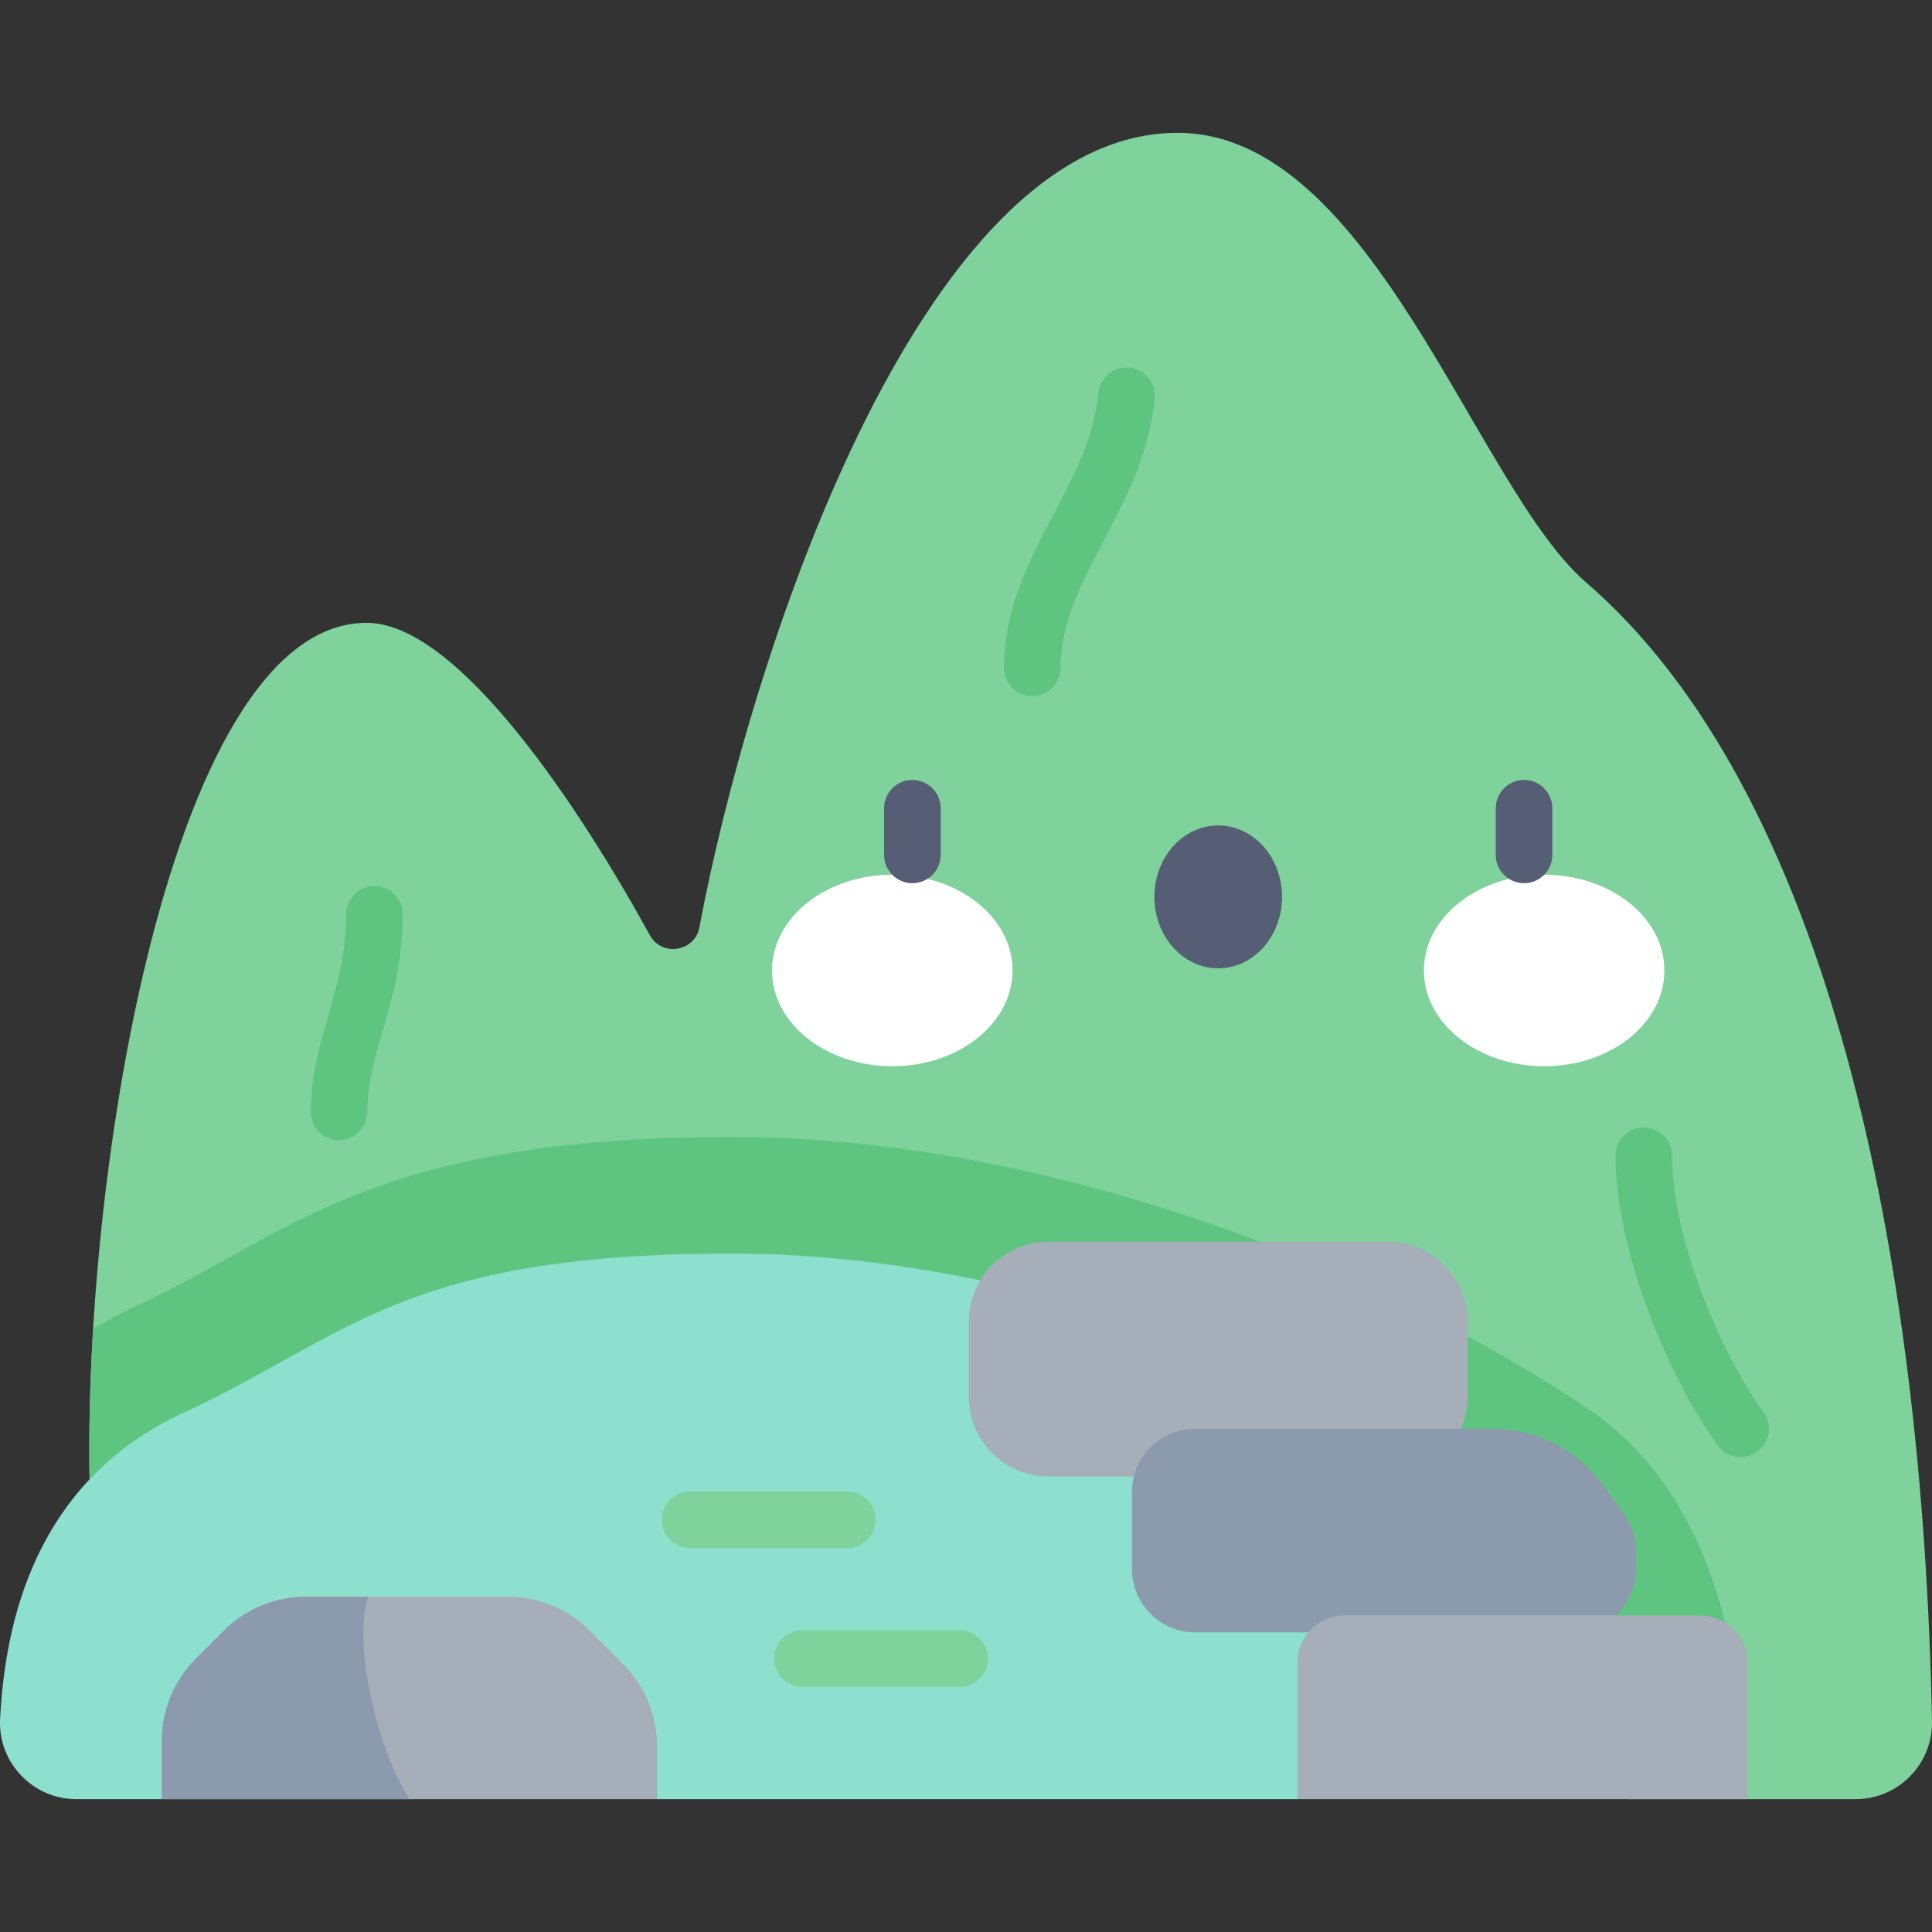 <svg id="Capa_1" enable-background="new 0 0 512 512" height="512" viewBox="0 0 512 512" width="512" xmlns="http://www.w3.org/2000/svg"><rect x="0" y="0" width="512" height="512" fill="#333333" stroke="none"/><g><path d="m24.289 406.754c-4.917-82.359 18.994-241.697 72.888-241.697 24.621 0 57.319 50.52 75.034 82.771 3.195 5.817 11.921 4.427 13.141-2.096 12.88-68.868 57.807-210.531 126.731-210.531 51.648 0 78.934 93.836 108.195 119.095 64.345 55.546 89.267 178.238 91.719 301.842.225 11.344-8.921 20.661-20.268 20.661h-28.667z" fill="#7fd29b"/><path d="m421.361 373.689c-49.137-33.394-138.191-72.389-227.463-72.389-96.047 0-117.27 26.109-158.087 44.956-3.636 1.679-7.374 3.625-11.133 5.871-1.209 19.944-1.339 38.724-.39 54.628l407.234 70.045h30.906c0-62.156-22.332-90.379-41.067-103.111z" fill="#5ec581"/><path d="m403.99 399.25c-38.512-26.173-122.634-67.044-210.092-67.044s-101.838 22.12-145.131 42.109c-39.681 18.321-47.418 55.772-48.739 81.213-.601 11.574 8.652 21.271 20.242 21.271h22.618l65.614-17.463 65.614 17.463h169.721l86.623-20.315c-2.255-20.89-8.855-45.263-26.47-57.234z" fill="#8ce0cd"/><path d="m367.787 391.29h-89.896c-11.684 0-21.155-9.471-21.155-21.155v-19.906c0-11.684 9.471-21.155 21.155-21.155h89.896c11.684 0 21.155 9.471 21.155 21.155v19.906c0 11.684-9.472 21.155-21.155 21.155z" fill="#a6aeba"/><path d="m416.78 432.598h-100.007c-9.269 0-16.782-7.514-16.782-16.782v-20.404c0-9.269 7.514-16.782 16.782-16.782h78.698c11.638 0 22.572 5.578 29.403 15l5.493 7.577c2.077 2.865 3.195 6.312 3.195 9.851v4.758c0 9.269-7.514 16.782-16.782 16.782z" fill="#8c9aad"/><path d="m463.061 476.799h-119.223v-36.206c0-6.893 5.588-12.481 12.481-12.481h94.261c6.893 0 12.481 5.588 12.481 12.481z" fill="#a6aeba"/><g fill="#7fd29b"><path d="m254.315 447.043h-41.651c-4.142 0-7.5-3.358-7.5-7.5s3.358-7.5 7.5-7.5h41.651c4.142 0 7.5 3.358 7.5 7.5 0 4.143-3.358 7.5-7.5 7.5z"/><path d="m224.512 410.26h-41.652c-4.142 0-7.5-3.358-7.5-7.5s3.358-7.5 7.5-7.5h41.652c4.142 0 7.5 3.358 7.5 7.5s-3.358 7.5-7.5 7.5z"/></g><g><g><ellipse cx="236.462" cy="257.185" fill="#fff" rx="31.872" ry="25.381"/><ellipse cx="409.216" cy="257.185" fill="#fff" rx="31.872" ry="25.381"/><ellipse cx="322.839" cy="237.684" fill="#565e75" rx="16.918" ry="18.932"/></g><g fill="#565e75"><path d="m241.79 234.057c-4.142 0-7.5-3.358-7.5-7.5v-12.362c0-4.142 3.358-7.5 7.5-7.5s7.5 3.358 7.5 7.5v12.362c0 4.142-3.358 7.5-7.5 7.5z"/><path d="m403.888 234.057c-4.142 0-7.5-3.358-7.5-7.5v-12.362c0-4.142 3.358-7.5 7.5-7.5s7.5 3.358 7.5 7.5v12.362c0 4.142-3.358 7.5-7.5 7.5z"/></g></g><path d="m273.578 184.466c-4.142 0-7.5-3.358-7.5-7.5 0-15.672 6.656-28.333 13.092-40.576 5.548-10.553 10.788-20.52 11.897-32.225.39-4.124 4.046-7.152 8.174-6.758 4.124.391 7.149 4.05 6.758 8.174-1.389 14.649-7.573 26.413-13.553 37.789-5.847 11.122-11.37 21.627-11.37 33.597.002 4.141-3.356 7.499-7.498 7.499z" fill="#5ec581"/><path d="m461.3 386.13c-2.314 0-4.596-1.067-6.065-3.08-13.327-18.264-27.113-51.958-27.113-76.729 0-4.142 3.358-7.5 7.5-7.5s7.5 3.358 7.5 7.5c0 21.423 12.577 51.918 24.23 67.887 2.441 3.346 1.708 8.038-1.638 10.48-1.333.974-2.881 1.442-4.414 1.442z" fill="#5ec581"/><path d="m42.888 476.799v-15.468c0-8.168 3.245-16.001 9.02-21.777l7.391-7.391c5.776-5.776 13.609-9.02 21.777-9.02h53.457c8.168 0 16.001 3.245 21.777 9.02l8.787 8.787c5.775 5.775 9.02 13.609 9.02 21.776v14.071h-131.229z" fill="#a6aeba"/><path d="m97.569 423.144h-16.493c-8.168 0-16.001 3.245-21.777 9.02l-7.391 7.391c-5.775 5.775-9.02 13.609-9.02 21.777v15.468h65.627c-7.878-11.901-15.29-40.355-10.946-53.656z" fill="#8c9aad"/><path d="m89.846 302.158c-4.142 0-7.5-3.358-7.5-7.5 0-9.45 2.347-17.568 4.617-25.418 2.344-8.105 4.767-16.487 4.767-26.928 0-4.142 3.358-7.5 7.5-7.5s7.5 3.358 7.5 7.5c0 12.566-2.846 22.41-5.357 31.095-2.161 7.473-4.027 13.927-4.027 21.252 0 4.141-3.358 7.499-7.5 7.499z" fill="#5ec581"/></g></svg>